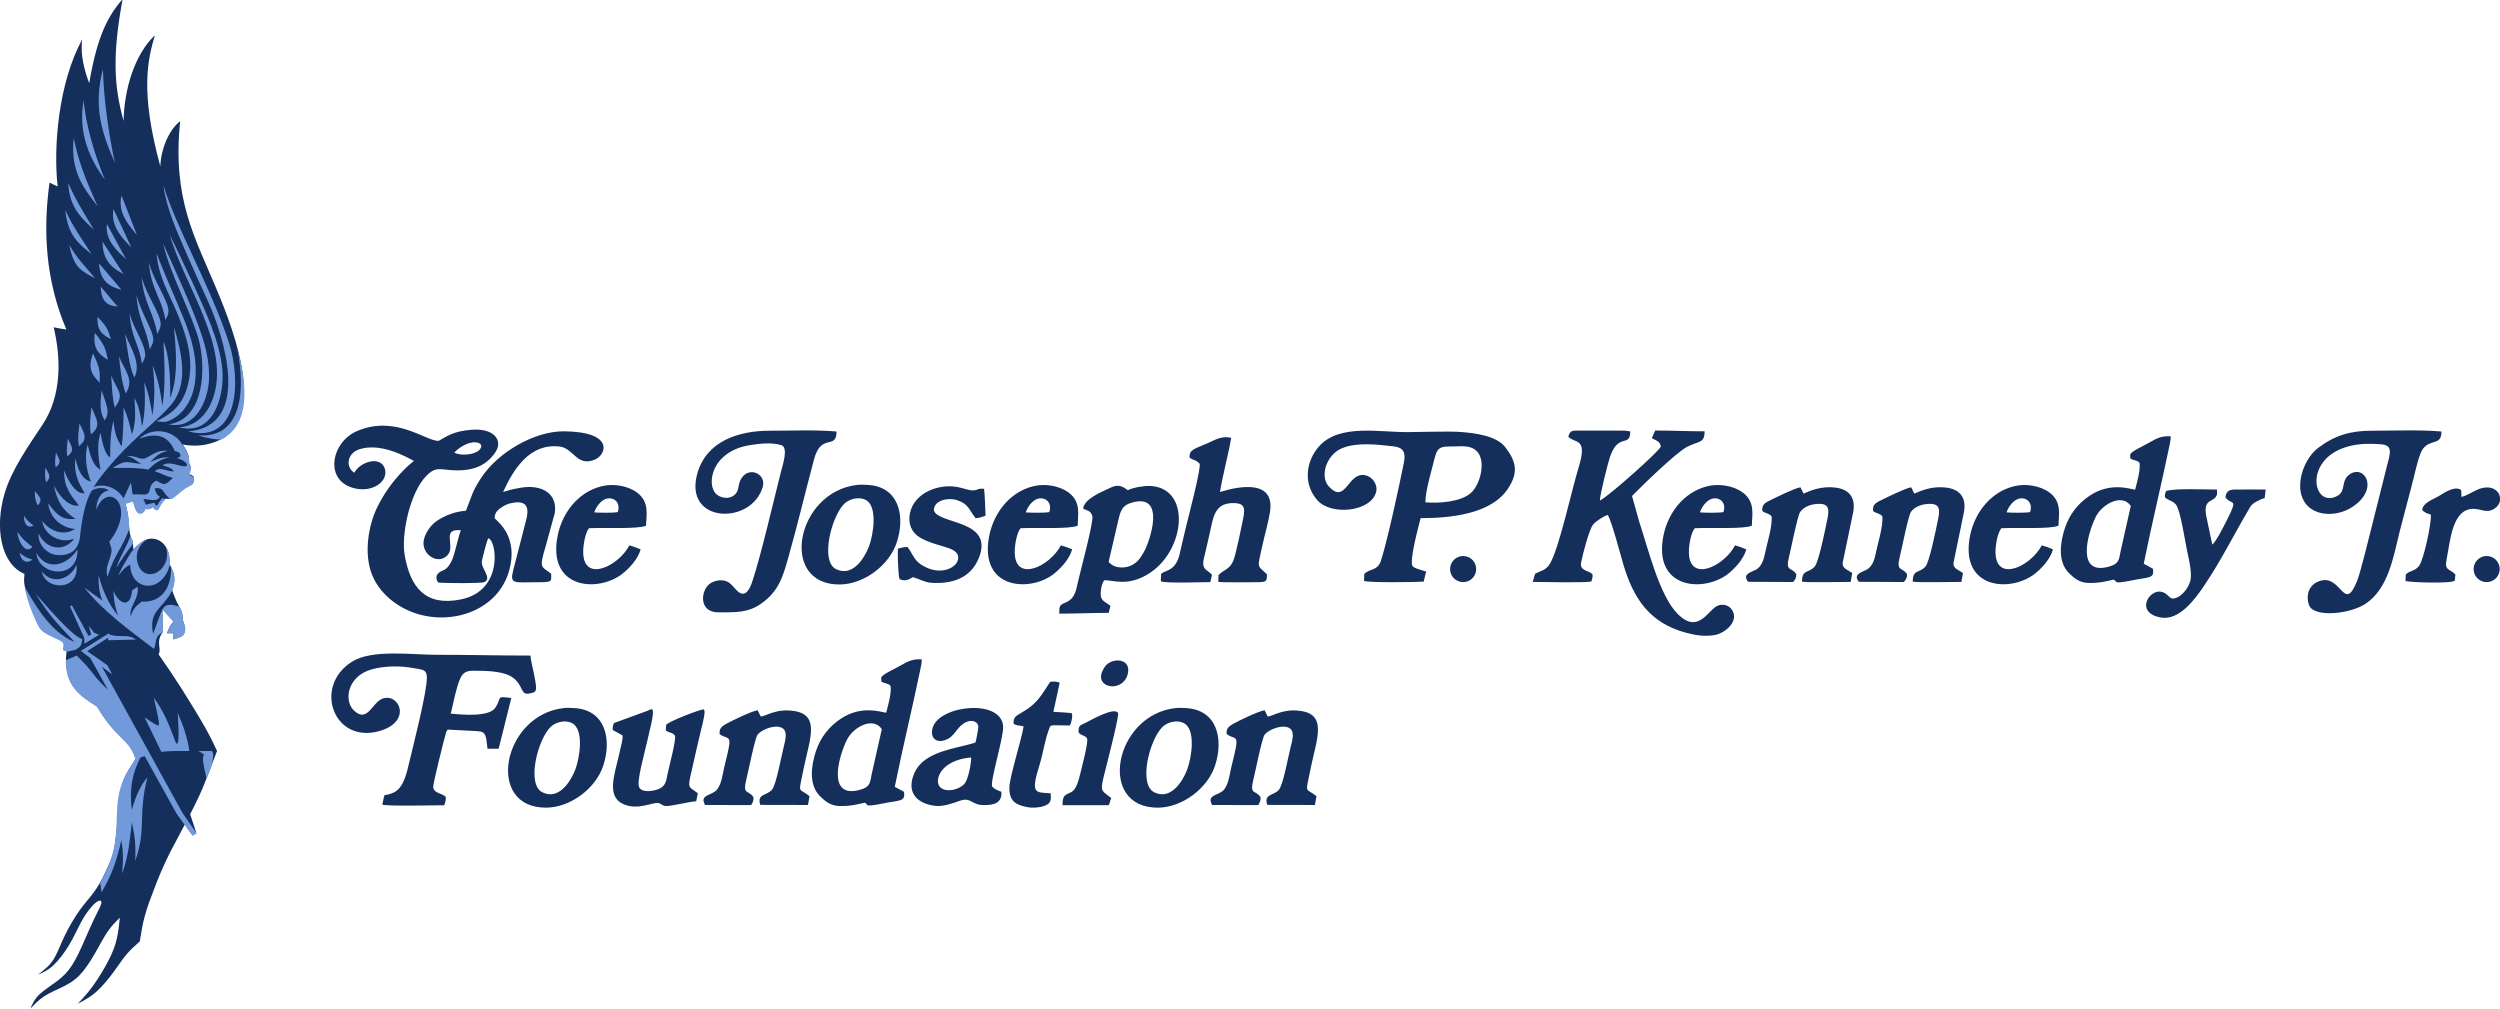 <?xml version="1.0" encoding="utf-8"?>
<!-- Generator: Adobe Illustrator 19.0.0, SVG Export Plug-In . SVG Version: 6.00 Build 0)  -->
<svg version="1.1" id="Слой_1" xmlns="http://www.w3.org/2000/svg" xmlns:xlink="http://www.w3.org/1999/xlink" x="0px" y="0px"
	 width="2528.3px" height="1020.9px" viewBox="1464 -146.8 2528.3 1020.9"
	 style="enable-background:new 1464 -146.8 2528.3 1020.9;" xml:space="preserve">
<style type="text/css">
	.st0{fill:#142F5B;}
	.st1{fill:#729ADB;}
</style>
<g id="_x32_">
	<path class="st0" d="M1650.9,687l7.9,11c1.2-0.9,2.5-1.7,3.7-2.6l-6.2-18.8c1.6-3,3-5.9,4.4-8.6c6.9-13.8,10.1-22.3,13.3-30.6
		c3.2-8.3,6.4-16.5,9.5-24.7c-3-6.6-6.1-13.2-12.3-24.2c-6.2-11-15.7-26.4-23.9-39.4c-8.3-13-15.5-23.5-22.8-34
		c0.5-1.3,1-2.7,0.9-5.2c-0.1-2.5-0.9-6.2-0.4-9.3c0.4-3.1,2-5.7,3.6-8.3l-0.4-23.1l11.4,12.5c-1.5,1.7-2.9,3.4-4,5.4
		c-1.1,1.9-1.8,4.2-2.6,6.3h6.2v6.2c2.4-0.7,4.9-1.5,6.8-2.3c1.9-0.8,3.2-1.7,4.1-3.4c0.9-1.7,1.4-4.3,1-6.5c-0.3-2.3-1.6-4.2-2-6.7
		c-0.5-2.5-0.3-5.4-1.3-8.5c-1-3.1-3.2-6.4-5-10.2c-1.8-3.7-3.3-7.9-4.8-12.1c1-3,1.9-6.1,2.2-9.3c0.2-3.2-0.3-6.5-1.2-9.3
		c-0.9-2.8-2.3-5.1-3.6-7.5c0-4,0-8.1-1.2-12c-1.1-3.9-3.5-7.7-6.5-10.2c-3.1-2.5-6.9-3.7-10.3-3.7c-3.5,0-6.7,1.2-9.7,3.3
		c-3.1,2-6,4.8-8.9,7.6c-0.1-3.2-0.2-6.3-0.9-8.7c-0.7-2.3-1.9-3.8-2.6-7.7c-0.7-3.9-1-10.3-1.6-15.8c-0.7-5.5-1.8-10.2-2.9-14.8
		l7.7-2.2c0.9,3,1.7,6.1,2.7,8.3c1,2.2,2.1,3.5,3.4,4c1.3,0.5,3,0,4.1-1c1.1-0.9,1.7-2.3,2.3-3.6c1.6,0.1,3.2,0.2,4.4-0.1
		c1.2-0.3,2.1-1,2.9-1.8c1.1,1.3,2.2,2.5,3.3,2.8c1.1,0.4,2.2-0.1,3-1.3c0.8-1.1,1.3-3,2.5-4.8c1.1-1.8,2.4-2.9,4.2-4.6
		c2.4,0.5,4.1,0.2,5.7-0.4c1.7-0.5,3.3-2,5.8-4.2c2.6-2.2,6.1-5.1,9-7c2.9-1.8,5.1-2.6,6.5-3.6c1.3-1.1,1.8-2.6,1.9-4
		c0.1-1.4-0.1-2.8-1-3.7c-0.9-0.9-2.5-1.4-4.1-1.9c0.9-2.3,1.7-4.6,1.7-6.5c0-1.9-0.8-3.4-1.7-4.8c0.2-2.6,0.2-5.9-1.2-9.4
		c-1.4-3.5-3-6.1-5.1-9.3c10.1,2,19.5,1.3,27.5-0.9c62.3-16.7,24.6-113.3,7.2-155c-22.7-54.4-45.4-92.4-37.3-171
		c-9.2,6.7-19.1,24.5-20.1,45.5c-20.8-75.9-12.5-108.3-5.5-132.4c-20.7,19.5-31.1,55.3-31.6,86.6c-9.9-35.6-11.4-66.7-1-123.2
		c-15.2,17.4-25.7,37.8-33.8,85c-4.7-12.4-9.3-29.1-7-44.4c-24.1,44.1-29.4,109-24.9,148.9c-2.9-1.4-4.2-1.9-8.2-4
		c-6.6,47.7-4.4,98.2,17,148.6c-3.6-0.4-7.5-1.2-12.8-2.2c7.3,30.6,8.5,68.8-11.3,98.5c-14.5,21.8-31.1,45.5-38.1,68.7
		c-10.6,34.7-4.3,72.2,19.9,82.2c-0.8,6.5-0.7,9.4,1.3,17.1s7.1,22.4,10.5,29.9c3.4,7.5,5.3,9.7,9.4,12.1c4,2.4,10.2,5,13.7,6.8
		c3.5,1.8,4.5,2.9,4.8,4.5c0.3,1.6,0,3.7-0.4,5.8l3.3,1.8c-0.6,5.4-1.2,10.7-0.3,16.6c0.8,5.9,3.1,12.2,6.1,17.2
		c2.9,5,6.5,8.5,10.7,11.9c4.2,3.4,9.1,6.5,14,9.7c2.7,4.5,5.4,9,9.1,14c3.7,5,8.5,10.3,12.9,14.7c4.4,4.4,8.4,7.8,11.3,11.8
		c2.9,3.9,4.6,8.3,6.3,12.7c-4.5,6.8-9,13.7-11.9,20.3c-2.9,6.6-4.1,13-5.3,25c-1.1,12-2.3,29.6-4,41.1c-1.8,11.5-4.2,16.9-7.4,23.7
		s-6.9,15-11.8,22.1c-4.8,7.2-10.7,13.3-16.3,21c-5.6,7.8-11,17.2-15.1,25.6c-4.1,8.5-6.9,15.9-9.7,21.2c-2.8,5.3-5.6,8.5-8.6,11.3
		c-2.9,2.7-6,5.1-9,7.4c4.9-2.1,9.8-4.2,15.3-9.2c5.5-5.1,11.6-13.1,16.3-21c4.7-7.8,8-15.4,11.4-21.8c3.4-6.4,7-11.7,10.2-15.5
		c3.1-3.8,6-6.3,8.1-7.1s3.4,0,2.6,3c-0.8,3-3.7,8.1-7,15c-3.3,6.9-7,15.4-10.7,23.8c-3.7,8.4-7.5,16.7-11.8,23.3
		c-4.2,6.6-8.9,11.3-14.9,15.9c-6.1,4.6-13.5,9.2-18.3,13.8c-4.8,4.6-6.8,9.4-8.9,14.2c4.2-4.4,8.3-8.8,13.9-12.5
		c5.6-3.6,12.7-6.6,18.9-9.6c6.2-3.1,11.6-6.2,16.9-11.7c5.2-5.4,10.4-13.1,15.1-21.2c4.7-8.1,9-16.5,13.2-22.7
		c4.2-6.2,8.4-10.3,12.5-14.3c-0.7,7.2-1.5,14.4-3.1,21.4s-4.2,13.7-8.4,21.9c-4.2,8.2-10.1,17.8-15.5,25.4
		c-5.4,7.5-10.5,12.9-15.5,18.3c6.2-3.3,12.5-6.6,18.7-12.1s12.5-13.2,17.4-19.9c5-6.7,8.6-12.5,12.8-17.5c4.2-5,9-9.3,13.8-13.6
		c1.3-8.6,2.7-17.1,5.1-25.9c2.4-8.8,5.8-17.8,9.7-27.8c3.8-10,8.1-20.8,15.6-35.9C1640.2,707.3,1645.7,696.9,1650.9,687L1650.9,687
		z"/>
	<path class="st0" d="M2704.6,595.6c6.9,5.4,11.9,0.6,9.1,14.4c-1.4,7.2-3.5,14.4-5,21.5c-1.3,6.3-2.4,14.5-6.6,20
		c-4.9,6.6-18.5,4.9-12.2,15.8l46.5,0.1c1.7-2.2,2.7-5,2.4-7.9c-5-7.9-11.3-1.7-7.2-18.1c1.9-7.5,8.6-41.6,11.3-45.1
		c5.1-6.9,26.8-13.7,28.4-1.4c0.5,4-0.8,9.1-1.8,12.7c-2.6,10.2-7.7,39-12.1,44.3c-5.2,6.1-15.5,3.9-11.8,15.3l48.2,0.1l1.6-8.9
		c-11.6-9.3-11.4-0.7-6-27.7c5.7-28.6,17.1-53.8-8.7-58.3c-18.5-3.2-28.9,4.9-34.6,5.5l-3.2-6.4c-6.8,1.2-25.2,10.1-32.4,14.1
		C2706.3,588.2,2703.9,590.3,2704.6,595.6L2704.6,595.6z M3618.9,364.9l-10.1,44.9c-1.9,9.4-1.5,13.5-11.8,16.4
		c-33.4,9.5-22.4-32.3-13.4-50.5C3590.4,362.4,3610.5,352.1,3618.9,364.9L3618.9,364.9z M3618.3,313l0.1,3.8
		c3.4,2.4,6.3,1.3,9.4,4.4c0.8,7.5-1.8,17-4.5,27.2c-4.9-0.5-24.7-8-45.8,6c-11.9,7.9-20.6,18.9-25.2,32.8
		c-4.7,14.1-7.7,33.9,4.1,45.6c5.4,5.4,10.9,9.6,19.1,9.9c11.9,0.4,19.3-1.8,25.9-3.3c4.9,1.5-2.4,5,18.4,0.8
		c18.5-3.7,22.8-1.7,21.6-11.8l-9.4-5.1c8-39.6,17.4-78,25.5-117c1.1-5.3,1.8-7.9,1.8-11.9c-4.9,0-9.8-0.5-18.8,4.8
		C3630.8,304.9,3619.3,309.4,3618.3,313L3618.3,313z M2664.5,631.8c-5,12.8-17,30.8-33.3,22.6c-16-8-4.8-53,8.4-66
		c5-4.9,14.4-7.4,21.3-4.1C2673.9,590.4,2669,620.2,2664.5,631.8L2664.5,631.8z M2652.7,569.3c-61.9,7-79.6,101-17.7,100.7
		c24.6-0.1,50.4-19.5,57.9-42.8c8.9-27.4,1.5-56.5-29.8-57.9C2659.9,569.1,2656,568.9,2652.7,569.3L2652.7,569.3z M2045.7,631.8
		c-5.1,12.8-17,30.8-33.3,22.6c-16-8-4.8-53,8.4-66c5-4.9,14.5-7.4,21.3-4.1C2055.2,590.4,2050.2,620.2,2045.7,631.8L2045.7,631.8z
		 M2034,569.3c-61.9,7-79.6,101-17.7,100.7c24.6-0.1,50.4-19.5,57.9-42.8c8.8-27.4,1.5-56.5-29.8-57.9
		C2041.1,569.1,2037.2,568.9,2034,569.3L2034,569.3z M3493.3,371.4c1.5-5.2,6.7-12.5,12.5-13.9c8.2-1.9,14.4,4.8,11.2,13.6
		C3512.3,372,3498.8,371.8,3493.3,371.4L3493.3,371.4z M3540.2,408.8c-2.9-1.4-8.3-3.3-11.3-4.1c-11.3,21.5-46.8,38.2-46.8,6.6
		c0-7,2-19,5.9-23.9c17.3-0.8,49.8,1.1,57.8-2.6c0-10,4-23.8-9.1-33.5c-9.7-7.1-24.3-9.2-35.7-6.4c-24.8,6-41.6,28.7-45.3,53.8
		c-1.4,9.2-1.3,19.9,3.3,28.6c11.6,22.1,43.7,20.1,61.5,7.2C3528.6,428.4,3537.5,418.8,3540.2,408.8L3540.2,408.8z M3183.2,371.4
		c1.5-5.2,6.7-12.5,12.5-13.9c8.2-1.9,14.4,4.8,11.2,13.6C3202.1,372,3188.6,371.8,3183.2,371.4L3183.2,371.4z M3230.1,408.8
		c-3-1.4-8.4-3.3-11.4-4.1c-11.2,21.5-46.7,38.2-46.7,6.6c0-7,2-19,5.9-23.9c17.3-0.8,49.8,1.1,57.8-2.6c0-10,3.9-23.8-9.2-33.5
		c-9.6-7.1-24.3-9.2-35.6-6.4c-24.8,6-41.6,28.7-45.3,53.8c-1.4,9.2-1.3,19.9,3.3,28.6c11.6,22.1,43.7,20.1,61.5,7.2
		C3218.4,428.4,3227.3,418.8,3230.1,408.8L3230.1,408.8z M3978.8,415.5c7.3,0,13.2,5.9,13.2,13.2c0,7.3-5.9,13.2-13.2,13.2
		c-7.3,0-13.2-5.9-13.2-13.2C3965.6,421.5,3971.6,415.5,3978.8,415.5L3978.8,415.5z M2943.7,415.5c7.3,0,13.2,5.9,13.2,13.2
		c0,7.3-5.9,13.2-13.2,13.2c-7.3,0-13.2-5.9-13.2-13.2C2930.5,421.5,2936.4,415.5,2943.7,415.5L2943.7,415.5z M2501.4,371.4
		c1.5-5.2,6.7-12.5,12.5-13.9c8.2-1.9,14.4,4.8,11.2,13.6C2520.4,372,2506.8,371.8,2501.4,371.4L2501.4,371.4z M2548.3,408.8
		c-3-1.4-8.3-3.3-11.4-4.1c-11.2,21.5-46.7,38.2-46.7,6.6c0-7,2-19,5.9-23.9c17.3-0.8,49.8,1.1,57.8-2.6c0-10,3.9-23.8-9.2-33.5
		c-9.6-7.1-24.3-9.2-35.6-6.4c-24.8,6-41.6,28.7-45.3,53.8c-1.4,9.2-1.3,19.9,3.3,28.6c11.6,22.1,43.7,20.1,61.5,7.2
		C2536.6,428.4,2545.5,418.8,2548.3,408.8L2548.3,408.8z M2582.6,525.9c-1.7,1.7-4.3,6.7-4.8,8.9c-3.6,15.8,23.7,17.9,27-1.3
		C2607.3,519.5,2590.5,518,2582.6,525.9L2582.6,525.9z M2554.7,593.4c1.4,3.7,7.1,3.3,8.7,6.7c1.6,3.4-6.3,33.1-7.7,38.6
		c-3,12-6.1,14.6-9.2,16c-6.1,2.7-8,3.6-7.9,12.8h46.5c1.9-2.7,1.2-4.4,2.8-7.2c-12.4-9.8-11.9-4.5-3.1-40c1.3-5.3,11.2-43.8,9.9-46
		c-3.6-6.5-27.1,7-33.1,10C2556.3,586.9,2554.7,586.7,2554.7,593.4L2554.7,593.4z M3953.3,355.7l-0.2-6.9
		c-6.2-4.5-16.3,2.1-22.2,5.8c-6.1,3.7-16.4,6.8-17.3,14.2c2.3,3,5.4,3.7,8.8,4.9c0.7,8.5-7.3,46.2-12.1,52c-4.7,5.7-9,4.1-13.3,8.5
		l-0.3,6.5c3.7,1.6,48.8,3,49.9-0.5l0.6-6c-6.1-6.4-11.4-3.4-8.8-15.9c3.6-17.7,5.4-50.5,27-50.5c7.9,0,13.2,4.8,21,0
		c12.6-7.7,4.5-27.3-15.3-20.1C3965.4,349.9,3958.1,354.9,3953.3,355.7L3953.3,355.7z M2489.1,585.1c3.6,2.6,5.9,1.3,10.1,2.8
		c-2.5,15-14.3,51-14.4,61.9c-0.1,13.7,6.2,17.3,18.2,19.7c5.2,1,12.4,0.5,17.2-1.3c6.8-2.5,6.9-5.8,6.4-12.7
		c-15.8-1.2-20.7,1.3-11-29.8c3.5-11.5,5-23.9,9.3-35c2-5.3-0.1-3.8,21-3.8c1.7-2.5,3.1-9.5,2.1-12.3c-2.4-0.8-15.1-1.2-18.7-1.5
		l6.4-29.5c-3.9-1.4-5.7-1.2-9.6-0.9c-9.3,14.1-13.1,22.1-28.6,31C2492.5,576.7,2488.3,578.3,2489.1,585.1L2489.1,585.1z
		 M2381.7,406.3c-4,0.2-6.8,0.9-9.6,1.8c-0.4,5.4,0.1,25.9,1.6,30.7c5.2,2.6,8.8,0.8,13.6-1.9c6.3,1.7,11.9,5.3,18.6,5.7
		c20.6,1.3,39.7-4.3,48.1-25.3c15.5-39-41.6-33.4-45.6-48.1c0.2-10.7,15.4-13,23.8-10.1c11.5,3.9,11.8,9.8,18.3,18
		c3.2,0.3,7.2-1.3,10.2-2.4c-0.3-9-0.8-21.9-1.5-27.2c-4.5,0-3.7-0.4-7.8,1.1c-4.2,1.5-9.4-0.4-15.7-2.1
		c-20.3-5.5-47.2,4.3-51.5,25.9c-2.1,10.4,1.6,19.6,10.8,24.8c15.6,8.9,34.5,8.7,37.6,17.3c3.7,10.3-14.1,22-33.5,11.8
		C2387.9,420.5,2388.1,414.6,2381.7,406.3L2381.7,406.3z M2065,371.4c1.5-5.2,6.7-12.5,12.5-13.9c8.2-1.9,14.4,4.8,11.2,13.6
		C2083.9,372,2070.4,371.8,2065,371.4L2065,371.4z M2111.9,408.8c-3-1.4-8.4-3.3-11.4-4.1c-11.2,21.5-46.7,38.2-46.7,6.6
		c0-7,2-19,5.8-23.9c17.4-0.8,49.8,1.1,57.8-2.6c0-10,4-23.8-9.2-33.5c-9.6-7.1-24.3-9.2-35.6-6.4c-24.8,6-41.6,28.7-45.3,53.8
		c-1.4,9.2-1.3,19.9,3.3,28.6c11.6,22.1,43.7,20.1,61.5,7.2C2100.2,428.4,2109.1,418.8,2111.9,408.8L2111.9,408.8z M3714.6,356.2
		c6.6,8.7,13.3-0.6,1.5,23c-2.5,5-11.2,22.4-14.8,24.7l-5.9-28c-4.1-19.8,8.2-13.6,10.7-22.8v-4.8c-10.1,0-44.8-1.5-51.6,1.6
		c-0.6,2.3-1.6,3.4-0.9,6.5c4.1,3.3,7,2.8,10.9,7c4.4,4.9,9.4,37.3,10.9,44.7c1.7,8.5,5.6,23.1,3.9,31.7
		c-1.6,7.9-9.8,18.6-18.3,18.8c-4.3-1.2-5.1-5.8-11.6-7c-12.2-2.3-26.5,21.2-0.2,26.1c18.6,3.4,34.8-18.7,43.5-31.6
		c17.9-26.4,31.2-53.7,47.2-80.6c2.3-3.8,10.7-7.8,14.4-8.5l1-8.7c-9.3,0-22.4-0.2-32.2,0C3718.7,348.5,3715.3,350,3714.6,356.2
		L3714.6,356.2z M2342.7,406.1c-5,12.8-17,30.8-33.3,22.6c-16-8-4.7-53,8.4-66c5-4.9,14.4-7.4,21.4-4.1
		C2352.1,364.7,2347.2,394.6,2342.7,406.1L2342.7,406.1z M2330.9,343.6c-61.9,7-79.6,101-17.8,100.7c24.6-0.1,50.4-19.5,57.9-42.8
		c8.9-27.4,1.5-56.5-29.7-57.9C2338.1,343.4,2334.2,343.2,2330.9,343.6L2330.9,343.6z M2085,584.4c-1.1,1.6-1.6,5.3-1.3,7.1l9.4,5.1
		c1.9,1.2-1.4,12.3-2.8,18.8c-4.1,19.1-13.6,42.5,3.4,50.7c15.4,7.5,31.5-2.6,36.8-0.6c3.8,1.4,3.6,3.1,8.6,2.8
		c6.2-0.4,21.5-4.2,29-4.8l1.6-8.1c-9.2-7.1-10.6-4-6.5-21.5c3.3-14.1,5.9-26.7,9.2-40.1c4.2-16.5,5.1-22.1,3.2-23.2
		c-2.8-0.3-36.5,12.5-37.9,15.8l-0.4,5.4c3.4,2.9,7.3,1.9,9.3,5.5c1.5,3.7-6.3,32.5-7.5,38.8c-1.3,6.6-1.9,12.3-9.1,15.1
		c-4.8,1.9-15.4,4-19.2-1.1c-4-5.2,5.3-34.9,10.1-57.7c0.5-2.1,5.6-21.1,2.4-21.9c-1.2-0.3-2.7,0.8-4.9,1.7L2085,584.4z
		 M2446.2,619.2c0,6.2-2.9,21.9-6.6,26.4c-5.2,6.2-18.2,9.5-24.5,4C2408.2,643.5,2414.1,622,2446.2,619.2L2446.2,619.2z
		 M2450.5,604.1c-3.4,1.3-8.5,2.4-12,3.3c-17.3,4.3-41.1,8.8-49.5,27c-9,19.5,1.7,31.6,21,33.8c8,0.9,18.1-2.8,25.2-5.3
		c10.9-3.7,11.5,4.6,23.9,4.5c9.8,0,18.5-1.8,17.6-13.5c-3.9-1.4-6.5-2.3-9.3-5.2c-2.4-4.9,11.8-50.2,11.1-61
		c-2-27.9-63.2-21.5-71,0.7c-3.9,11,3.9,18.3,15.7,11.7c7.5-4.2,9.3-13.4,19.1-17.1c4.7-1.8,11.1-0.2,11.1,5.5
		C2453.4,590.3,2451.2,602.2,2450.5,604.1L2450.5,604.1z M3246.3,370c3.3,2.6,5.8,1.8,9.3,5.2c1.2,10-5,29-7,39.3
		c-1,5.3-3.6,12-8.6,14.7c-5,2.8-14.4,4.5-8.1,12.4l45.5,0.2c2.3-2.7,3.3-4.3,3.2-7.9c-5-7.9-11.3-1.8-7.2-18.1
		c1.8-7,8.5-41.5,11.3-45.1c4.5-6,13-8.2,20.3-7.9c11.4,0.4,7.8,11,6.4,18.5c-1.6,7.9-8.1,39.8-11.9,44.5
		c-5.9,7.5-13.1,2.5-13.1,15.6c2.9,1.1,41.1,0.3,49.2,0.3l1.6-8.9c-4-3.2-10.1-4.3-9.7-10.3l10.7-51.5c3-16.8-6.6-23.3-17.9-24.7
		c-14.1-1.7-24.9,2.8-32.3,6.1l-3.2-6.4c-6.6,1.2-24.8,10.3-32.5,14.1C3247.9,362.4,3245.7,364.7,3246.3,370L3246.3,370z
		 M2191.8,595.6c6.9,5.4,11.9,0.6,9.1,14.4c-1.4,7.2-3.5,14.4-5,21.5c-1.3,6.3-2.4,14.5-6.6,20c-4.9,6.6-18.5,4.9-12.2,15.8
		l46.5,0.1c1.7-2.2,2.7-5,2.4-7.9c-5-7.9-11.3-1.7-7.2-18.1c1.9-7.5,8.6-41.6,11.3-45.1c5.1-6.9,26.8-13.7,28.4-1.4
		c0.5,4-0.8,9.1-1.7,12.7c-2.6,10.2-7.7,39-12.1,44.3c-5.2,6.1-15.5,3.9-11.8,15.3l48.2,0.1l1.6-8.9c-11.6-9.3-11.4-0.7-6-27.7
		c5.7-28.6,17.1-53.8-8.7-58.3c-18.5-3.2-28.9,4.9-34.6,5.5l-3.2-6.4c-6.8,1.2-25.1,10.1-32.4,14.1
		C2193.5,588.2,2191.2,590.3,2191.8,595.6L2191.8,595.6z M2585.2,421.4l10.5-45.2c2.3-9.2,5.6-12.7,13.4-14.8
		c34.6-9.7,17.7,39.8,11.6,50.3c-3.8,6.5-6.7,11-14.2,14C2599.7,428.3,2589.9,427.6,2585.2,421.4L2585.2,421.4z M2604.6,349
		c-6.9-5.3-10.8-5.8-18.1-2.3c-8.9,4.2-25.9,11-27.1,20.8c4.2,2.5,7.5,1.7,9.3,7.6c1.7,5.5-13.6,61.1-15.6,71.3
		c-2.3,11.7-7.6,14.5-11.8,16.3c-5.9,2.4-6.1,3.7-6,11.1c16.7,0,33.4-0.8,50-0.8l1.7-7c-3.6-3.4-9.1-4.7-9.7-10
		c-0.6-4.8,0.8-12.7,3.4-15.9c8.3-0.8,23.7,7.4,46.4-7.6c35.5-23.5,41.6-84.9,1-87.8C2622.4,344.3,2610,346,2604.6,349L2604.6,349z
		 M2355.8,590.6l-10.1,44.9c-1.9,9.4-1.5,13.5-11.8,16.4c-33.4,9.5-22.4-32.3-13.4-50.5C2327.2,588,2347.3,577.8,2355.8,590.6
		L2355.8,590.6z M2355.2,538.6l0.1,3.8c3.4,2.4,6.3,1.3,9.4,4.4c0.8,7.5-1.8,17-4.5,27.2c-4.9-0.5-24.7-8-45.8,6
		c-11.9,7.9-20.6,18.9-25.2,32.8c-4.7,14.1-7.7,33.9,4.1,45.6c5.4,5.4,10.9,9.6,19.1,9.9c11.8,0.4,19.3-1.8,25.9-3.3
		c4.9,1.5-2.5,5,18.4,0.8c18.5-3.7,22.8-1.7,21.6-11.8l-9.4-5.1c8-39.6,17.4-78,25.5-117c1.1-5.3,1.8-7.9,1.8-11.9
		c-4.9,0-9.8-0.5-18.8,4.8C2367.6,530.5,2356.1,535.1,2355.2,538.6L2355.2,538.6z M2667.1,316c3.7,3,5.7,1.6,10.1,6.1
		c1.8,3.7-11.4,54.3-13.3,62c-2.6,10.2-4.7,20.5-7.2,30.6c-4.5,17.7-16.7,15.1-18.5,19.3l-0.2,7.1c4.8,2.2,41.8,0.8,50,0.8l1.7-7.3
		c-4.2-5.5-11.3-4.5-8-17.5c1.9-7.3,3.4-14.8,5.2-22.3c4-17.2,4.6-32,22.8-32.8c11.8-0.4,14,3.3,11.7,14.9
		c-1.7,8.1-7.6,38.3-10.5,44.3c-4,8.1-9,8-14.6,13.6l-0.2,6.9c6.2,0.7,30,0.3,38.9,0.3c10.8,0.1,10.1-1.5,10.3-8
		c-10.3-10-9.9-4.8-4.5-29.7c2.4-11.2,5.8-22,7.6-33.5c5-32.8-30.9-26.2-50.6-20c2.4-16,9.5-42.1,11.3-54.8
		c-9.3-2.3-15.7,1.8-24.2,5.6C2673.5,306.7,2666.1,307.7,2667.1,316L2667.1,316z M2210.3,451.4c-3-2.6-5.5-6.4-8.9-8.9
		c-5.7-4-14.2-2.7-19.5,1c-9,6.2-12.1,29.1,8.9,29c15.8-0.1,28.9,0.7,41.9-8.1c18.8-12.6,23-27.9,28.5-47.2
		c8.7-30.6,17.6-67.7,26.1-99.6c7.2-27,22.7-8.9,22.7-28c-21.8-1.9-45.6-0.8-67.7-0.8c-30.7,0-63.6,10.1-73,43
		c-14.6,51.2,55,52.8,66.1,13.7c3.9-13.7-15.6-21.8-22.7-6.5c-2.7,5.9-0.9,11.4-7,15.6c-5.5,3.7-13.4,2.1-17.6-2
		c-10-10-4.3-43.3,34.8-49.3c9.6-1.5,21.7-2.9,31.3,0.1c7.4,2.3,1.3,20.2-0.5,27.4c-7.7,30.2-19.7,82.7-28.7,109.9
		C2222.9,447.3,2218.4,458.4,2210.3,451.4L2210.3,451.4z M3933.1,289.6c-21.2-1.9-48.7-0.8-70.1-0.8c-21.7,0-37.3,4.4-54.5,17.3
		c-13.4,10-22.9,34.2-16,50.8c8,19.1,33.8,19.6,49.7,9.5c28.5-18.1,13.5-43.4-1.5-33.8c-10,6.4-3.5,17.4-13.2,22.3
		c-25.1,12.8-34.5-38.7,12.4-50.5c11.4-2.8,21.3-2.7,31.9-1.9c13.1,0.9,9.3,9.7,5.6,24.2c-4.8,19-9.4,37.8-14.2,56.7
		c-2.6,10.5-12.1,48.9-15.1,56.5c-14.3,36.5-16-10.5-41.3,2.2c-3.6,1.8-7,5.6-8.1,9.6c-1.4,4.5-1.2,10.4,1.1,14.7
		c6.2,11.3,41.2,7.7,56.7-2.7c23-15.4,28.1-47.8,34.3-72.8c4.8-19,10.1-37.9,14.8-56.9c1.6-6.4,4.9-21.6,8.7-26.8
		C3922.2,296.7,3933.1,304.2,3933.1,289.6L3933.1,289.6z M1850.6,666.9c4,1.8,54.5,0.7,62.7,0.7c0.8-2.6,1.9-5.3,1.5-8.5
		c-4.1-4.1-11.9-3.3-12.7-9.9c-0.4-3,11.6-50.8,13-55.1c0.9-2.6,1.3-3,2.5-3l27.5,1.4c4.2,0.7,7.6-0.4,9.8,4.7
		c1,2.4,1.8,10.3,2.1,13.2h11.3l12.8-51.3c-16.5-1.8-8.7-1.5-16.3,10c-6.3,9.3-33.1,7-45,5.8c1.5-5.1,2.2-9.8,3.2-13.7
		c1.6-6.5,4.8-21.7,9.2-26.2c4.2-4.2,9.3-3.4,15.1-3.4c30.7,0,37.4,6.8,42,14.2c4,6.6,3.6,10.3,10.9,8.6c5.5-1.3,7.1-1.2,5.1-12.9
		c-0.4-2.3-0.9-5-1.6-8.3c-0.9-4.4-3.1-12.8-3.2-17c-32.1,0-63.1-0.8-95.1-0.8c-25.2,0-65.4-5.8-85.6,7.1
		c-39.7,25.2-18,83.9,28.7,69.8c32.6-9.8,19-38.8,2.2-32.5c-10.5,4-14.9,24.7-28.5,12.2c-11-10-6.9-34.9,17.5-41.8
		c13.2-3.8,30.2-3.8,43.9-1.1c6.1,1.3,11.8,0.6,12.1,8.6c0.4,14.7-14.1,70.7-18.6,89.6c-2.9,12.8-6.7,23.5-14.8,27.3
		C1850.2,660.4,1854.2,651.8,1850.6,666.9L1850.6,666.9z M3082,358.9c0.4-6.8,8.1-37.3,10.1-43.3c8.5-25.4,20.7-9.3,20.6-26.1
		c-3-0.3-3.6-0.8-7.2-0.8l-44.3,0c-7.2-0.1-9.5-0.3-11.1,6.2c6.1,7.1,20.1-0.1,10.4,31c-6.8,21.9-20,83.4-29.4,98
		c-4,6.1-8.6,6.5-14.6,9.5l-2.4,8.3c9.1,0.1,54.5,1.1,59.3-0.5c0.8-2.5,1.5-4.7,1.1-7.3c-4.1-4-13.1-3.3-11.5-11.8
		c1.5-7.7,7.8-32.4,11.9-38.1c2.6-3.5,11.1-8.9,15.1-10c4.2,7,12.7,40,15.8,50.3c10.1,34,26.5,59,63.3,68.8c9.8,2.6,18.3,4,28.7,2.4
		c10.8-1.7,26.3-14.6,17.1-26.5c-2.9-3.7-8-5-12.6-3.7c-10.7,3-19.7,30.6-41.6,8.8c-18.5-18.4-29.8-65.8-38.9-93.2l-7.3-26.1
		c8.9-9.1,44.7-44.2,55.9-49.8c11.9-6,17.5-3.4,17.5-15.6c-16.5,0-33.3-0.8-50-0.8l-3.4,7.7c4.7,2.6,8.4,3.2,9.1,8.5
		c-1.3,4.5-50.6,48.4-60.8,54.2C3082,359.5,3082,359.7,3082,358.9L3082,358.9z M2905.5,361.2c0-11.4,6.4-32.6,9.4-44.7
		c2.9-12,7.1-11.8,18.8-11.8c8.9,0,17.7-1.6,24,5c9.4,9.7,3.4,33.5-6,41.9C2941.5,360.9,2919,362.4,2905.5,361.2L2905.5,361.2z
		 M2843.7,433.7l-0.2,7c4.1,1.9,52.8,1.3,60.3,0.7l2.5-10.2c-3.6-1.3-11.1-2.8-13.5-5.2c-4.3-4.2,6.3-42.1,7.9-48.8
		c28.7,0,70.8-3.6,88.1-29.5c11-16.4,8.9-27.5-2.6-42.4c-9-11.5-30.5-14.1-44.5-15.2c-11.9-0.9-34-0.1-53.9,0.1
		c-28.5,0.3-69.3-8.7-89.8,14.4c-13.1,14.7-16.6,37.6-1.8,54.4c14,16,54.4,11.8,59.5-8.3c1.9-7.6-3.8-15.7-11.6-17
		c-17.2-3-19.1,30.2-36.3,11.4c-9.2-10-2.7-31.9,13.4-38.6c15.3-6.3,35.8-3.7,52.1-1.9c10.8,1.2,12.4,7,10.4,16.9
		c-5.4,26.4-16,76.1-23.2,99.1C2856.6,430.9,2849.5,427.8,2843.7,433.7L2843.7,433.7z M1923.4,311c5.2-5.9,16.4-12.4,24.1-10
		c4.6,1.5,3.8,5.1,0.7,7.8C1942.7,313.4,1929.8,314.3,1923.4,311L1923.4,311z M1822.4,331.3c-9.1-5.4-7.8-19.8,5.5-23.9
		c21.5-6.6,47,7.7,54.7,12c-4.5,3.3-23.3,19.1-36.8,46.2c-9.7,19.5-13.8,48-5.6,68.7c7.4,18.7,25,32.8,43.9,39.1
		c37.6,12.5,83.6-3,94.8-43.1c9.7-34.4-11.6-49.6-14.6-52.9c-0.2-1.9,0.3-5,2.6-7.5c3.1-3.4,8.7-6.7,13.3-7.7
		c4.8-1,12.5-2.4,15.7,2.5c3,4.5,0.8,12-0.4,16.8l-12.5,48.5c-3.8,14.9,1.3,11.9,26.4,12c13.9,0.1,12-1.5,12-8.6
		c-9.4-7.6-12.8-4.2-5.6-27.6l9.2-33.5c3.2-19.9-13-29.6-34.7-25.8c-14.6,2.6-8,1.9-17.5,4.2c10.5-22.7,26.6-49.5,57.2-45.9
		c14.3,1.7,17.4,21,35.8,13.1c11.6-5,19.5-28.2-31.7-28.5c-30.1-0.1-66.4,21.5-82.8,46.1c-3.5,5.2-6.8,10.5-9.3,16.5l-6.8,17.7
		c-10.7,0.8-21.2,4.6-30,10.7c-7.1,4.9-15,17-12.4,26.2c2.9,10.6,16,16.7,23.9,7.9c8.4-9.3-7.1-27.2,13.4-25c-2.2,4.6-6,23.7-9,30.2
		c-2.2,4.6-4.7,8.8-9.5,10.6c-5.6,2.1-8.3,6.6-4.5,12c5.7,0.7,43,1.1,46.7-0.4c8.3-4-3.6-13.9-2.5-21c0.5-3.2,5.2-21.5,6.5-23.3
		c8.3,1.3,16.3,52.9-27.7,61.8c-36.1,7.3-51.1-12.4-56.8-44.6c-3.7-20.9,5.1-63.4,22-80.5c10.4-10.5,14.2-5.4,31.6-5.4
		c15.7,0,29.6-4.8,38.6-19.2c6.8-10.7-1.1-23.6-24.4-21.9c-19.5,1.4-26.2,7.4-33.6,11.3c-13.2,0-43.6-26.5-82.4-10
		c-26.6,11.3-34,51.5-1.3,58.2c17.8,3.7,32.9-7.5,29.5-19.8C1849.2,313.5,1827.9,320.2,1822.4,331.3L1822.4,331.3z M3358.3,370
		c3.3,2.6,5.8,1.8,9.3,5.2c1.2,10-5,29-7,39.3c-1,5.3-3.6,12-8.6,14.7c-5,2.8-14.4,4.5-8.1,12.4l45.5,0.2c2.3-2.7,3.3-4.3,3.2-7.9
		c-5-7.9-11.3-1.8-7.2-18.1c1.8-7,8.5-41.5,11.3-45.1c4.5-6,13-8.2,20.3-7.9c11.4,0.4,7.8,11,6.4,18.5c-1.6,7.9-8.1,39.8-11.9,44.5
		c-5.9,7.5-13.1,2.5-13.1,15.6c2.9,1.1,41.1,0.3,49.2,0.3l1.6-8.9c-4-3.2-10.1-4.3-9.6-10.3l10.6-51.5c3-16.8-6.6-23.3-17.9-24.7
		c-14.1-1.7-24.8,2.8-32.3,6.1l-3.2-6.4c-6.6,1.2-24.8,10.3-32.5,14.1C3359.9,362.4,3357.6,364.7,3358.3,370L3358.3,370z"/>
	<path class="st1" d="M1677.6,612.7c-3.7-0.2-8.7,0.1-13.2,0.1c2.5,0.9,4.5,2.6,6,3.7c-0.7,1.4-1.5,2.8-0.9,7.3
		c0.6,4.5,1.9,10.1,3.4,16.8c2.1-4.8,3.6-8.8,5.3-13.2C1678.7,624.4,1681.3,612.9,1677.6,612.7L1677.6,612.7z M1577.8,326.5
		c11.3-0.2,25.2-0.5,36.2,1.6c5.1-5.2,11.7-10.6,21.5-12.3c-9-0.6-14.7,2.6-19.8,4.8c0.5-0.5,0.9-0.9,1.4-1.3
		c2.8-2.6,6.8-8.2,16.9-10.1c-10.5-1-13.4,2.5-21.9,6.9c-6.4,3.3-8.8-2.3-19.7-1.8c6.6,1.7,10.7,6.1,14.5,8.1h-0.2
		C1590.1,320.5,1591.7,318,1577.8,326.5L1577.8,326.5z M1601.2,621.2c-21.8,27.9-18,48.1-19.7,72.2c-1.1,15.6-2.9,27.3-16.1,52.6
		c0.4,3,0.5,4.8,1.3,9.6c10.9-18.6,15.3-31.8,20-52.8c1.7,9.6,2.2,19.1,0.8,33.9c7.2-19.4,8-38.3,9.9-51.9c3.2,15.7,3.9,21.3,3.4,39
		c11.6-32.8,2.4-46.1,12.3-84.4c-6.6,7.5-12,18.9-15.8,33c-2.9-23.2,1.3-38.1,8.5-52.9c1.5-0.6,3-1.1,4.5-1.7
		c10.9,19.5,21.7,39,32.3,58.3c5.4,7.5,10.8,15,16.2,22.5c1.2-0.8,2.9-1.8,4.1-2.6l-14.2-20.4l-81.7-148.1l10.4,7.7
		c-1.6-3.1-3.2-6.1-4.8-9.2c-6.8-4.8-13.6-9.5-20.4-14.3c7.1-4.5,14.1-9.1,21.2-13.6l-0.1,2.6c9.4-0.2,18.8-0.5,28.2-0.7
		c-1.8-1.3-3.7-2.6-8.3-3.3c-3.5-0.6-15.9,0.8-19.4-2.8c-9.4,5.9-18.8,11.8-28.1,17.6l9.6,7.1c5.8,10.6,11.7,21.2,17.7,31.9
		c-9.8-8.6-13.3-14.1-17.3-19.1c-4.3-5.4-9.2-10.3-14.1-15.2c-3.6,1.5-7.2,3-10.8,4.6c-1,25,12.4,35.6,31.1,47.1
		c6.4,10.7,13.1,20,22,28.8C1593.5,606.6,1595.9,607.6,1601.2,621.2L1601.2,621.2z M1534.8,466.5l14.4,31.8l0.2,5.9l14.7-9l-5-2.2
		l-5.3-7l2.4,9l-2.7,1.3l-16.9-31L1534.8,466.5z M1627.2,613.6c8.6-1.1,18.4-1,28.3-0.9c-2.3-15.1-5.9-24.5-11.7-38.5
		c0.5,10,1,20,0.7,25.4c-0.2,5.4-1.2,6.1-2,5.6c-0.7-0.5-1.2-2.4-3.4-8.1c-5.5-14.5-10.4-25.7-19.6-38.3c2.2,9.7,4.4,19.3,5.1,24.3
		c0.8,5,0,5.2-9.8-1.3c-1.3-0.9-2.9-2-4.6-3.2L1627.2,613.6z M1615.5,348.2c-1.4,7.7-6.7,4.3-17.4,5c-0.5-2.6-1.1-9.5-1.6-12.1
		c-1.8,3.5-4.9,10.5-7.6,16.2c-5.9-10.8-20-15.9-30.3-11.4c1.1-1.7,2.4-3.6,3.8-5.7c6.2-8.7,15.9-20.5,27-31.8
		c11-11.2,23.2-21.9,31.8-29.8c8.6-8,13.6-13.2,17.1-17.6c17-21.9,8.7-53.1,1.6-77.2c1.7,21.2,5.2,48.9-3.8,72
		c0.3-18.7-0.6-43.4-6.8-56.9c1.1,21,2.2,45-1.1,64.7c-2-15.1-4.5-27.8-9.9-40.9c2.2,15.7,2.6,33.7-0.2,50.5
		c-1.5-10-4.3-25-8.3-33.2c1.3,13.8,1.1,31.9-2.2,44.6c-1.3-11.6-3.2-21.3-7.7-28.8c0.4,10.2,2.5,22.1-2.5,36.8
		c-1.9-9.5-5-20.4-8.5-27.2c0.1,12.7-0.3,27.3-1.8,39.2c-5.7-7.5-7.9-17.6-8.2-26.2c-3,10.8-3.5,21.5-3.5,37.5
		c-5.6-3.2-8.5-17.2-9.7-25.1c-3.3,9.9-3,21.2-0.1,37.3c-7.4-3.6-10.5-14.5-12.9-25.2c-3.6,11.4-1.3,26.7,3.3,37.3
		c-9.4-2-13.2-12.4-15.7-23.3c-2.2,16,4.2,26.3,9.3,35.1c-8.5,1.3-16.5-11.6-20.7-23c-0.5,17.5,7.1,25.2,14.9,35.4
		c-7.5,1.7-17.8-5.7-25.2-20c4,21.5,14.5,28.5,21.8,33.6c-10.4,0.8-16.9-0.5-27.7-16c2.1,17.6,16.3,25.4,27.2,26.1
		c-9,6.3-23.4,4.7-33.2-8.1c1.8,14.7,19.5,23.7,32.4,17.8c-9.4,13.2-27.8,12.3-36.1-5c-0.8,11.4,8.9,21.5,20.1,21.8
		c13.9,0.4,21.3-6.7,22.1-21.5c1.1-10,3.3-22.9,6.5-32.4c1.3-3.7,2.7-7.3,5.2-11.5c5.4-3.1,13-3.3,17.2-0.1
		c-10,2-12.8,12.1-12.6,19.6c10.4-29.4,42.1-5.7,13,32.5c2.3,7.2,3.4,7.3,0.9,15.6c-2.6,8.3-4.6,10.8-2.8,19.9c2-6,4.1-12,7-18
		c3-6.1,6.9-12.2,9.8-18.1c2.1-4.2,3.8-8.4,5.3-12.5c0-3.8-0.2-6.3-0.7-10.8c-0.5-4.4-1.8-9.9-2.9-14.5c2.5-0.8,5.5-1.8,7.3-2.3
		c0.8,3,1.8,6,2.7,8.2c1,2.2,2.1,3.6,3.5,4c1.3,0.4,3.1-0.1,4.2-1c1.1-0.9,1.7-2.1,2.3-3.5c1.6,0.1,3.2,0.2,4.4-0.1
		c1.2-0.3,2-1,2.9-1.7c1.1,1.2,2.2,2.4,3.3,2.8c1.1,0.3,2.3-0.2,3-1.3c0.8-1.2,1.5-3.3,2.5-4.8c1-1.5,3-3.6,4.1-4.7
		c-1.2-0.5-2-1-3-1.6c-2.2,2.3-3.8,4.8-5.5,7.6c-0.5,0-0.9,0-1.4,0c-0.2-0.7-0.4-1.4-1.5-2.8l-8.5,2l-2.4-5.8
		c7.6,0.6,14,3.3,16.7-2.5c-2.6-1.3-3.3-1.6-5.3-8.2c2-0.5,6.1-0.5,7.8,1.6c3.8,4.5,3.4,6,9,9.3c1.6-0.6,3.3-1.9,5.8-4
		c2.5-2.2,6.1-5.1,8.9-7c2.9-1.8,5.1-2.6,6.5-3.7c1.3-1.1,1.8-2.7,1.9-4.1c0.1-1.4-0.1-2.8-1-3.7c-0.9-0.9-2.5-1.4-4-1.9
		c1.7-4.3,2.6-7.1,0.1-11.4c0.7-7.1-2.5-12.8-6.3-18.5c-9.4-16.5-31.2-18.8-44.3-6.9c16.6-5.9,28.7-4.3,36,12.6
		c6.7,0.9,7.7,6.4,1.7,7.1c9.2,1.5,17.3,11.2,2.8,7.4c-5.1-1.3-12.7-3.8-16.8,0c1.9,0.6,9.9,2.2,11.2,6.2
		c-7.3-0.4-15.9-5.6-18.8,0.1c6.2,1.2,10.1,4.8,18.1,6.2c-2.6,2.4-5.2,4.9-7.1,5.9c-2.9,1.5-7.1-1.5-9.7-3
		C1617.9,341.3,1616.3,344,1615.5,348.2L1615.5,348.2z M1607.3,461.6c-6,4.8-8.3,6.6-11.1,14.9c-1.9-10.7,9-17.7,6.9-29.9
		c-1.8,1.2-3.7,2.4-5.5,3.6c-1.3,17.6-12.7,15.3-18.9,0.5c0.3,9.4,1.5,15.6,4.6,25c-9.8-11.8-16.2-27-19.4-40.5
		c-0.7,7.1,0.5,19.3,3.9,25.5c-7-5.1-11.9-8.3-18.7-13.4c19.8,24.7,45.5,42.9,70.5,62.1c3.4-5.8-0.5-12.3,9.2-16.8
		c-0.1-7.5-0.4-15.5-0.5-23c3.6-7,10.7-4.7,16.9-3c1.3,2.1,2.1,3.6,2.8,6.1c0.8,2.5,0.7,6,1.2,8.5c0.5,2.4,1.7,4.4,2.1,6.7
		c0.3,2.3-0.1,4.8-1.1,6.5c-0.9,1.7-2.3,2.6-4.2,3.4c-1.9,0.8-4.4,1.6-6.9,2.3c0-2.1,0-4.2,0-6.2c-2.1,0-4.2,0-6.3,0
		c1.9-5.8,3.1-7.5,6.7-11.8c-3.8-4.2-7.5-8.3-11.3-12.5c-3.5,7.8-6.2,16.4-9.4,24.7c-4.6-24,9.1-24.3,19.3-43.8
		c3-6.9,4.1-15.9-1.2-23.6C1637.6,446.6,1628,462.8,1607.3,461.6L1607.3,461.6z M1598.8,409.1c-1.9,2-3.4,4.6-5.8,8.6
		c-2.4,4-6.5,10.5-9.5,17.8c5.7-7.5,8.5-9.6,12.2-11.3c-0.1,9.6,4.9,18.1,13.1,20.6c13.4,4.1,25-8.8,26.9-21
		c0.2-6.6-0.3-12.4-4.2-17.6c1.7,4,2,9,0.5,14c-3,9.7-11.8,15.6-19.9,13.1s-11.4-14.4-9.1-22c2.4-7.6,6.8-10.6,9.6-12.1
		C1607.9,400.7,1602,405.3,1598.8,409.1L1598.8,409.1z M1595.6,394.5c-0.1,6.1-11,22-13.8,32.9c5-8.5,10.8-16.6,16.6-24.2
		C1598.4,399.7,1596.7,396.6,1595.6,394.5L1595.6,394.5z M1643.2,330.6c0.1,2.3-0.2,3-1.2,5.2c4.2,0,5.5-1.6,9.5-2.1
		C1650,330.1,1647.3,330.9,1643.2,330.6L1643.2,330.6z M1510.6,341.1c5.7-5.7,3.2-8-0.8-15C1509.6,331.3,1509.2,336,1510.6,341.1
		L1510.6,341.1z M1542.4,408.9c0.6,31.5-40,26.8-41.6,3.3C1511.2,431.3,1531.7,425.3,1542.4,408.9L1542.4,408.9z M1541.3,424.4
		c3.5,26.6-31.4,26.5-35,6.7C1517.2,445.4,1535.7,438.6,1541.3,424.4L1541.3,424.4z M1688.8,297.3c27.8-15.7,25.8-52.8,15.1-91.6
		c8.7,43.5,4.5,90.9-39.4,87.8C1669.8,295.8,1686.3,298.7,1688.8,297.3L1688.8,297.3z M1622.4,279.2c17-8.5,27.5-17.4,32.4-40.2
		c5.3-24.7-3.1-49-12.6-71.5c-8.8-20.9-18-34.9-19.9-58.1c8.6,22.3,18.4,43.7,27.4,65.8c8.7,21.2,14.9,44.2,11.1,67.2
		c-2.6,15.4-11.6,31.1-27.1,36.8C1630,280.6,1625.3,279.6,1622.4,279.2L1622.4,279.2z M1548.6-45.5c1.9,24.6,11.6,56.8,21.5,80.4
		C1554.6,14,1542.7-12.5,1548.6-45.5L1548.6-45.5z M1538.6-7.3c4.4,24.4,14.5,47.5,24.1,69.1C1549.4,44.6,1534.7,26.8,1538.6-7.3
		L1538.6-7.3z M1568.1-76.8c0.7,29.2,5.9,66.9,12.2,94.9C1567.4-11.4,1557.9-38.4,1568.1-76.8L1568.1-76.8z M1534.1,100.9
		c8.7,15.2,16.9,22.2,26.1,33.9C1546.8,127.3,1538.6,124.6,1534.1,100.9L1534.1,100.9z M1530.1,65.7c7,16,18.4,31.7,26.4,44.3
		C1544.2,100.3,1532.3,91.4,1530.1,65.7L1530.1,65.7z M1533.1,38.2c6.5,16.2,18.3,34.4,25.8,47.2
		C1547.1,74.5,1533.9,63.2,1533.1,38.2L1533.1,38.2z M1558.1,210.6c7,14.8,7.1,18.3,6.7,29.7C1557.9,232.9,1552,226.9,1558.1,210.6
		L1558.1,210.6z M1559.9,189.8c10.2,12.8,11,16.2,13.2,27.4C1564.7,211.6,1557.7,207.1,1559.9,189.8L1559.9,189.8z M1562.6,173.6
		c9.7,10.2,10.8,13.1,13.5,22.6C1568.4,192,1562,188.6,1562.6,173.6L1562.6,173.6z M1565.9,143.1c6.9,8.1,10.1,12,17,20.1
		C1574.2,162.4,1566.3,159.9,1565.9,143.1L1565.9,143.1z M1564.1,119.5c6.9,8.1,15.8,18.7,22.8,26.8
		C1576.8,143.5,1565.5,139.6,1564.1,119.5L1564.1,119.5z M1567.7,97.5c6.5,9.9,14.8,22.9,21.2,32.8
		C1580.4,125.7,1567.4,118.5,1567.7,97.5L1567.7,97.5z M1572.1,79.7c5.9,10.8,13.5,24.9,19.4,35.7
		C1582.8,107.2,1570.1,96.5,1572.1,79.7L1572.1,79.7z M1578.8,64.7c5.5,11.8,12.6,27.1,18.1,38.9
		C1588.3,94.5,1575.5,82.4,1578.8,64.7L1578.8,64.7z M1607.5,221.1c1.4-2.7,3.1-5.3,3.3-8c0.8-11.3-12.2-27.9-15.7-43.1
		C1596.1,193.2,1605,202,1607.5,221.1L1607.5,221.1z M1615.4,206.5c1.5-2.9,3.3-5.7,3.6-8.7c0.8-9.9-13.2-29.2-16.9-46.6
		C1603.2,176.2,1612.7,185.7,1615.4,206.5L1615.4,206.5z M1623,191c1.6-3.1,3.4-6.2,3.5-9.3c0.6-10.4-14.8-30.3-19.3-48.5
		C1609.2,159.5,1619.6,169.3,1623,191L1623,191z M1586.9,50.9c4.8,12.1,10.8,27.9,15.6,40C1594.5,81.2,1582.6,68.3,1586.9,50.9
		L1586.9,50.9z M1556,292.4c11.2-8.8,5.2-15.6,0.5-27.4C1555.5,273.7,1554.3,283.6,1556,292.4L1556,292.4z M1569.8,278.4
		c1.7-2.7,3.4-5.4,2.9-10.4c-0.5-5.1-3.3-12.5-6-20c-0.7,6.7-1.3,13.5-0.8,18.5C1566.4,271.6,1568.1,275,1569.8,278.4L1569.8,278.4z
		 M1580.1,265.5c9.8-13.6,3.6-15.8-3.7-32.4C1577.2,243.3,1577.4,255.6,1580.1,265.5L1580.1,265.5z M1591.1,251.2
		c8.9-13.9-0.3-22.3-6.8-37.5C1585.9,227.5,1586.6,237.9,1591.1,251.2L1591.1,251.2z M1599.9,235.1c7.1-14.7-3.3-29-9.4-44.1
		C1592.6,203.5,1594.5,224.1,1599.9,235.1L1599.9,235.1z M1631.3,176.9c1.6-3.2,2.9-5.3,3.1-8.5c0.5-10.7-15.3-31.2-19.9-50
		C1616.5,145.6,1627.7,154.5,1631.3,176.9L1631.3,176.9z M1654.2,289.5c65.7-5.4,35.8-97.4,20-131.9c-6.2-13.5-13.3-29-20.3-45.1
		c-9.5-21.9-21.8-48.2-24.6-72c5.9,20.4,18.9,48.5,27.9,67.8c14.7,31.6,29.8,64.4,38.6,92.3C1707.7,237.8,1705.8,302.7,1654.2,289.5
		L1654.2,289.5z M1644.9,285.3c16.5-0.9,28.2-12.1,34.2-28.5c19.1-52.1-29.3-115.7-43.3-165.9c12.4,25,33.1,68.7,42.2,92.9
		c5.1,13.5,9.7,29.3,10.9,43.4C1691.1,253.8,1679.9,294.5,1644.9,285.3L1644.9,285.3z M1634.5,282.3c36.7-5,37.9-57.3,30.5-85.6
		c-6.6-25-29.6-68-36-97.1c10.6,23.7,30.7,66.2,40.1,95.9c4.2,13.3,7,28.2,6.2,42.6C1674.1,258.7,1661.6,288.1,1634.5,282.3
		L1634.5,282.3z M1543.8,304.5c9.2-7.5,5.9-12,0.6-23.2C1543.5,289.3,1542.3,296.6,1543.8,304.5L1543.8,304.5z M1532.1,314.8
		c8-6.2,4.6-9.3,0.5-18C1531.9,302.9,1530.9,308.6,1532.1,314.8L1532.1,314.8z M1520.2,325.9c6.7-5.2,3.8-7.8,0.4-15
		C1520,316.1,1519.2,320.8,1520.2,325.9L1520.2,325.9z M1483.9,412.3c4.2,3.6,7.3,5.3,12.9,6.8
		C1490.3,424.6,1484.5,418.9,1483.9,412.3L1483.9,412.3z M1481.8,391.4c4.8,6.6,8.7,10.4,15,14.7
		C1489.7,415.4,1481.4,398.6,1481.8,391.4L1481.8,391.4z M1488.4,374.7c2,4,6.2,7.7,9.4,9.8C1493,388,1487.7,383.9,1488.4,374.7
		L1488.4,374.7z M1502.2,364.4c5.4-6,2-8.4-3-14.7C1499.1,355.4,1499.7,359.8,1502.2,364.4L1502.2,364.4z M1489,446.7
		c1.7,11.8,6.8,24.6,11.5,35c3.4,7.5,5.4,9.7,9.5,12.1c4,2.4,10.1,4.9,13.6,6.7c3.5,1.8,4.3,2.8,4.6,4.4c0.3,1.6-0.1,3.7-0.5,5.8
		c1.1,0.6,2.5,1.1,3.6,1.7c3.4-0.6,6.1-1.6,9.5-2.2c4.9-3.4,5.7-4.2,6.4-10.7c-10-2.3-38.3-35.9-47.1-45.8
		c13.4,22.2,24.4,32.7,39.4,48.8C1514.6,492.6,1498.4,463.2,1489,446.7L1489,446.7z"/>
</g>
</svg>

